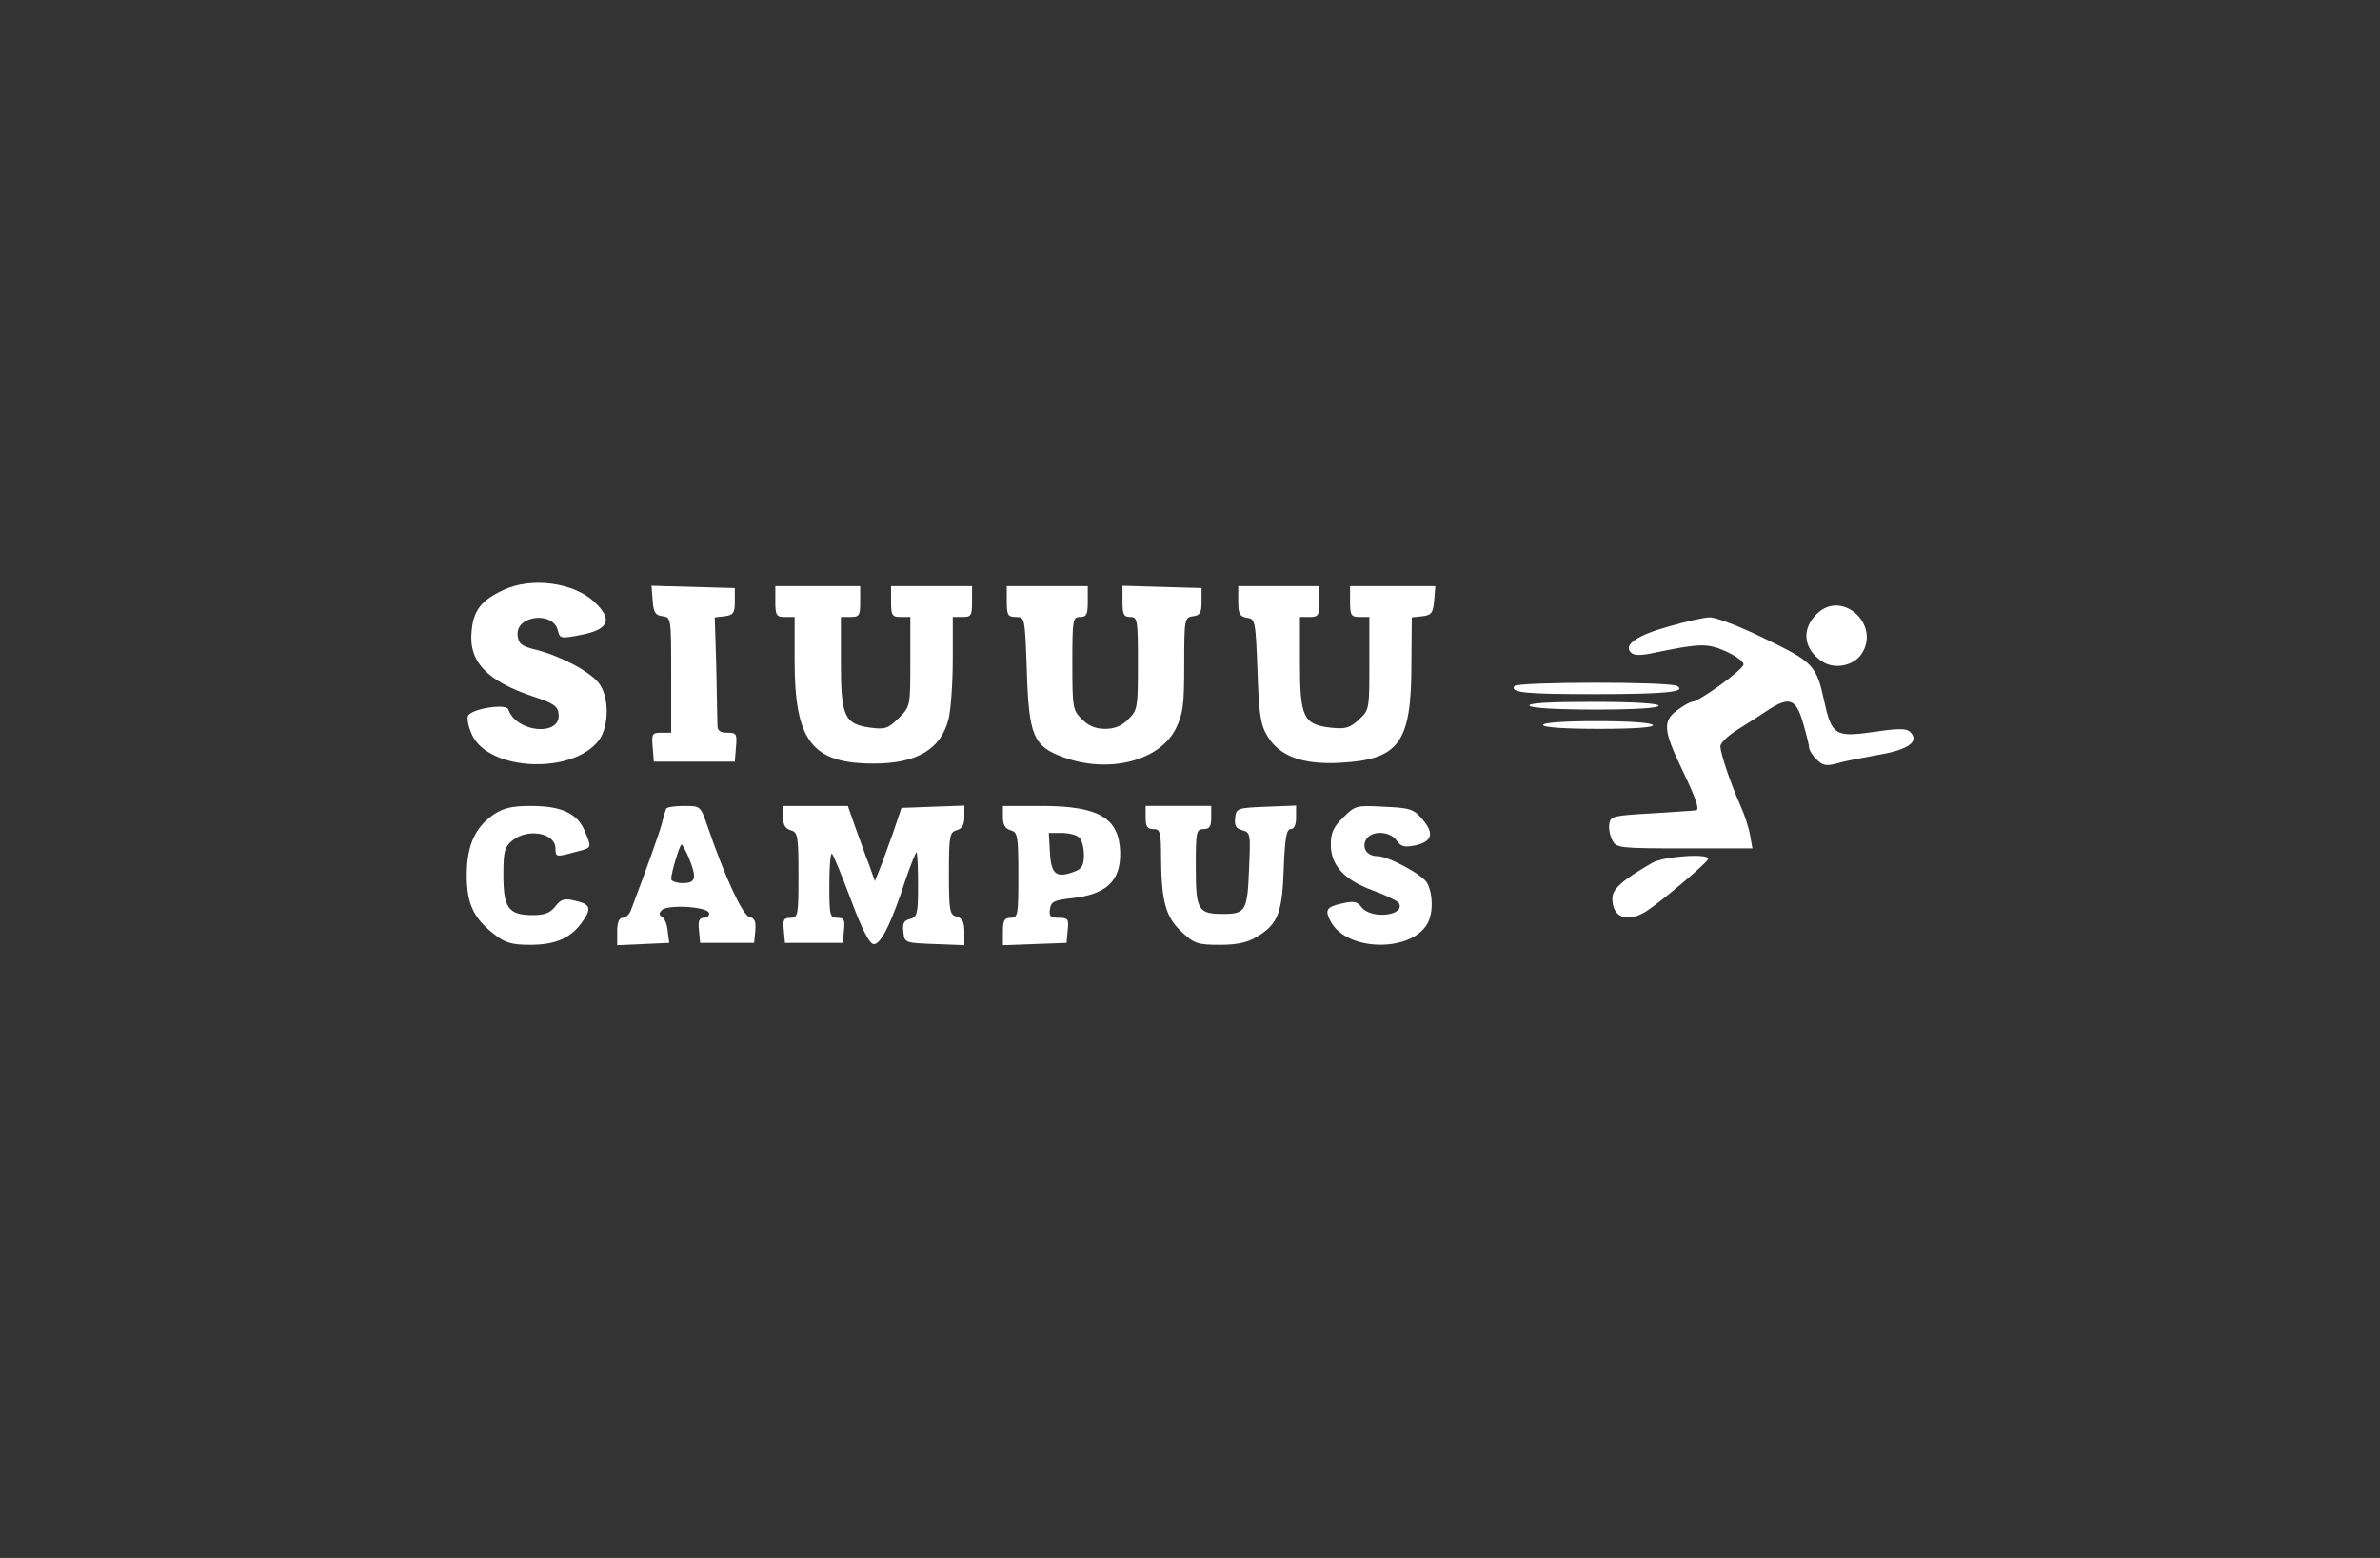 <?xml version="1.0" encoding="UTF-8" standalone="no"?>
<svg
   version="1.0"
   width="617pt"
   height="404pt"
   viewBox="0 0 617 404"
   preserveAspectRatio="xMidYMid meet"
   id="svg17"
   sodipodi:docname="SIUUU.svg"
   inkscape:version="1.4 (86a8ad7, 2024-10-11)"
   xmlns:inkscape="http://www.inkscape.org/namespaces/inkscape"
   xmlns:sodipodi="http://sodipodi.sourceforge.net/DTD/sodipodi-0.dtd"
   xmlns="http://www.w3.org/2000/svg"
   xmlns:svg="http://www.w3.org/2000/svg">
  <rect x="0" y="0" width="617" height="404" fill="#333333" stroke="none"/>
  <defs
     id="defs17" />
  <sodipodi:namedview
     id="namedview17"
     pagecolor="#ffffff"
     bordercolor="#000000"
     borderopacity="0.25"
     inkscape:showpageshadow="2"
     inkscape:pageopacity="0.0"
     inkscape:pagecheckerboard="0"
     inkscape:deskcolor="#d1d1d1"
     inkscape:document-units="pt"
     inkscape:zoom="1.0878713"
     inkscape:cx="410.8942"
     inkscape:cy="269.33333"
     inkscape:window-width="1440"
     inkscape:window-height="830"
     inkscape:window-x="-6"
     inkscape:window-y="-6"
     inkscape:window-maximized="1"
     inkscape:current-layer="svg17" />
  <g
     transform="translate(0,404) scale(0.1,-0.1)"
     fill="#000000"
     stroke="none"
     id="g17"
     style="fill:#ffffff;fill-opacity:1">
    <path
       d="M1305 2510 c-56 -26 -77 -52 -82 -103 -10 -82 38 -133 162 -174 48 -16 61 -24 63 -43 9 -60 -109 -51 -130 10 -5 17 -98 2 -105 -17 -3 -8 2 -30 11 -49 44 -94 262 -103 329 -13 26 36 27 111 0 147 -23 30 -97 70 -163 87 -38 9 -46 16 -48 37 -6 52 91 64 104 14 5 -22 7 -23 62 -12 71 14 81 40 33 85 -54 51 -164 65 -236 31z"
       id="path1"
       style="fill:#ffffff;fill-opacity:1" />
    <path
       d="M1692 2483 c2 -31 7 -39 26 -41 22 -3 22 -5 22 -153 l0 -149 -26 0 c-23 0 -25 -3 -22 -37 l3 -38 105 0 105 0 3 38 c3 34 1 37 -22 37 -18 0 -26 5 -26 18 0 9 -2 76 -3 149 l-4 132 26 3 c22 3 26 8 26 38 l0 35 -108 3 -108 3 3 -38z"
       id="path2"
       style="fill:#ffffff;fill-opacity:1" />
    <path
       d="M2010 2480 c0 -36 3 -40 25 -40 l25 0 0 -113 c0 -209 45 -267 205 -267 112 0 174 37 194 115 6 24 11 94 11 154 l0 111 25 0 c23 0 25 4 25 40 l0 40 -105 0 -105 0 0 -40 c0 -36 3 -40 25 -40 l25 0 0 -116 c0 -115 0 -116 -30 -146 -27 -27 -36 -30 -73 -25 -68 9 -77 29 -77 168 l0 119 25 0 c23 0 25 4 25 40 l0 40 -110 0 -110 0 0 -40z"
       id="path3"
       style="fill:#ffffff;fill-opacity:1" />
    <path
       d="M2610 2480 c0 -35 3 -40 24 -40 23 0 23 -1 28 -138 5 -169 17 -197 93 -225 118 -44 250 -11 293 73 19 39 22 60 22 166 0 120 1 123 23 126 18 2 22 9 22 38 l0 35 -102 3 -103 3 0 -41 c0 -33 3 -40 20 -40 19 0 20 -7 20 -120 0 -115 -1 -122 -25 -145 -16 -17 -35 -25 -60 -25 -25 0 -44 8 -60 25 -24 23 -25 30 -25 145 0 113 1 120 20 120 17 0 20 7 20 40 l0 40 -105 0 -105 0 0 -40z"
       id="path4"
       style="fill:#ffffff;fill-opacity:1" />
    <path
       d="M3210 2481 c0 -33 4 -40 23 -43 21 -3 22 -7 27 -138 4 -117 8 -140 27 -171 32 -51 92 -72 186 -67 154 8 186 51 186 255 l1 122 28 3 c23 3 27 8 30 41 l3 37 -110 0 -111 0 0 -40 c0 -36 3 -40 25 -40 l25 0 0 -120 c0 -119 0 -121 -27 -146 -24 -22 -35 -25 -73 -21 -71 8 -80 27 -80 168 l0 119 25 0 c23 0 25 4 25 40 l0 40 -105 0 -105 0 0 -39z"
       id="path5"
       style="fill:#ffffff;fill-opacity:1" />
    <path
       d="M4712 2450 c-43 -40 -38 -93 13 -126 31 -20 79 -11 100 19 52 75 -47 168 -113 107z"
       id="path6"
       style="fill:#ffffff;fill-opacity:1" />
    <path
       d="M4328 2416 c-84 -23 -120 -48 -100 -68 8 -8 24 -9 64 0 116 24 135 24 182 3 25 -11 46 -26 46 -34 0 -13 -116 -97 -134 -97 -4 0 -21 -9 -37 -21 -39 -28 -37 -53 11 -153 35 -73 46 -103 38 -107 -2 -1 -52 -4 -113 -8 -103 -6 -110 -7 -113 -28 -2 -12 2 -31 8 -42 10 -20 19 -21 187 -21 l176 0 -6 34 c-3 18 -14 53 -25 77 -25 56 -52 135 -52 154 0 8 19 27 43 42 23 14 58 37 78 50 57 38 75 32 93 -31 9 -30 16 -59 16 -65 0 -6 9 -20 19 -30 17 -17 25 -18 56 -10 19 6 68 15 107 22 75 13 105 34 80 59 -9 9 -29 10 -94 0 -99 -14 -109 -9 -128 76 -21 98 -29 105 -155 166 -63 31 -128 56 -143 55 -15 0 -62 -11 -104 -23z"
       id="path7"
       style="fill:#ffffff;fill-opacity:1" />
    <path
       d="M3926 2261 c-11 -17 27 -21 207 -21 187 0 240 6 215 21 -18 12 -415 11 -422 0z"
       id="path8"
       style="fill:#ffffff;fill-opacity:1" />
    <path
       d="M3965 2210 c4 -6 72 -10 171 -10 103 0 164 4 164 10 0 6 -64 10 -171 10 -111 0 -168 -3 -164 -10z"
       id="path9"
       style="fill:#ffffff;fill-opacity:1" />
    <path
       d="M4000 2160 c0 -6 55 -10 146 -10 94 0 143 4 139 10 -4 6 -63 10 -146 10 -86 0 -139 -4 -139 -10z"
       id="path10"
       style="fill:#ffffff;fill-opacity:1" />
    <path
       d="M1280 1928 c-49 -34 -70 -81 -70 -158 0 -74 18 -112 73 -154 27 -21 45 -26 91 -26 66 0 106 17 136 60 25 35 21 46 -22 55 -25 6 -34 3 -48 -15 -13 -17 -27 -23 -59 -23 -63 0 -76 19 -76 104 0 62 3 73 24 90 40 32 111 19 111 -21 0 -23 2 -23 53 -9 43 11 41 9 23 54 -19 46 -61 65 -139 65 -50 0 -71 -5 -97 -22z"
       id="path11"
       style="fill:#ffffff;fill-opacity:1" />
    <path
       d="M1727 1943 c-2 -5 -7 -21 -11 -38 -6 -24 -45 -132 -81 -227 -4 -10 -13 -18 -21 -18 -9 0 -14 -12 -14 -35 l0 -36 68 3 67 3 -4 30 c-1 17 -8 33 -14 37 -9 5 -9 10 -1 18 15 15 116 9 122 -7 2 -7 -4 -13 -13 -13 -12 0 -16 -8 -13 -32 l3 -33 70 0 70 0 3 31 c2 24 -1 33 -15 36 -18 5 -63 102 -109 236 -18 52 -18 52 -60 52 -24 0 -45 -3 -47 -7z m59 -128 c21 -52 18 -65 -16 -65 -16 0 -30 5 -30 11 0 16 22 89 27 89 2 0 11 -16 19 -35z"
       id="path12"
       style="fill:#ffffff;fill-opacity:1" />
    <path
       d="M2030 1921 c0 -20 6 -30 20 -34 18 -5 20 -14 20 -116 0 -105 -1 -111 -21 -111 -17 0 -20 -5 -17 -32 l3 -33 75 0 75 0 3 33 c3 27 0 32 -17 32 -20 0 -21 6 -21 87 0 47 3 83 7 79 4 -4 26 -58 49 -119 27 -73 47 -113 58 -115 18 -4 47 53 85 171 13 37 25 67 27 67 2 0 4 -38 4 -84 0 -76 -2 -84 -21 -89 -16 -4 -20 -12 -17 -34 3 -28 4 -28 81 -31 l77 -3 0 34 c0 26 -5 36 -20 40 -18 5 -20 14 -20 112 0 98 2 107 20 112 14 4 20 14 20 35 l0 29 -82 -3 -81 -3 -22 -65 c-13 -36 -28 -78 -35 -95 l-12 -30 -14 40 c-9 22 -24 66 -36 98 l-20 57 -84 0 -84 0 0 -29z"
       id="path13"
       style="fill:#ffffff;fill-opacity:1" />
    <path
       d="M2600 1921 c0 -20 6 -30 20 -34 18 -5 20 -14 20 -116 0 -104 -1 -111 -20 -111 -16 0 -20 -7 -20 -35 l0 -36 83 3 82 3 3 33 c3 29 1 32 -23 32 -22 0 -26 4 -23 23 3 19 11 23 58 28 89 10 126 45 124 120 -3 88 -55 119 -204 119 l-100 0 0 -29z m198 -53 c7 -7 12 -27 12 -45 0 -26 -5 -36 -24 -43 -47 -18 -61 -8 -64 48 l-3 52 33 0 c19 0 39 -5 46 -12z"
       id="path14"
       style="fill:#ffffff;fill-opacity:1" />
    <path
       d="M2970 1920 c0 -23 4 -30 20 -30 18 0 20 -7 20 -77 1 -110 12 -152 54 -190 32 -30 42 -33 98 -33 45 0 72 6 95 20 56 33 67 62 71 177 3 79 7 103 18 103 9 0 14 11 14 30 l0 31 -77 -3 c-76 -3 -78 -4 -81 -29 -2 -20 2 -28 19 -32 21 -6 21 -10 17 -102 -4 -106 -9 -115 -66 -115 -66 0 -72 9 -72 120 0 93 1 100 20 100 16 0 20 7 20 30 l0 30 -85 0 -85 0 0 -30z"
       id="path15"
       style="fill:#ffffff;fill-opacity:1" />
    <path
       d="M3482 1920 c-25 -24 -32 -40 -32 -70 0 -54 35 -92 109 -119 33 -12 63 -27 67 -32 20 -33 -70 -44 -96 -12 -12 16 -21 17 -52 10 -40 -9 -44 -17 -28 -47 42 -78 210 -80 251 -4 15 28 14 75 -1 104 -12 22 -101 70 -130 70 -26 0 -40 21 -29 42 13 25 62 24 80 -2 12 -16 20 -18 49 -12 43 10 49 31 17 68 -22 26 -32 29 -99 32 -72 4 -75 3 -106 -28z"
       id="path16"
       style="fill:#ffffff;fill-opacity:1" />
    <path
       d="M4284 1803 c-79 -46 -104 -68 -104 -93 0 -50 39 -64 88 -33 36 23 156 124 160 135 7 16 -113 8 -144 -9z"
       id="path17"
       style="fill:#ffffff;fill-opacity:1" />
  </g>
</svg>
